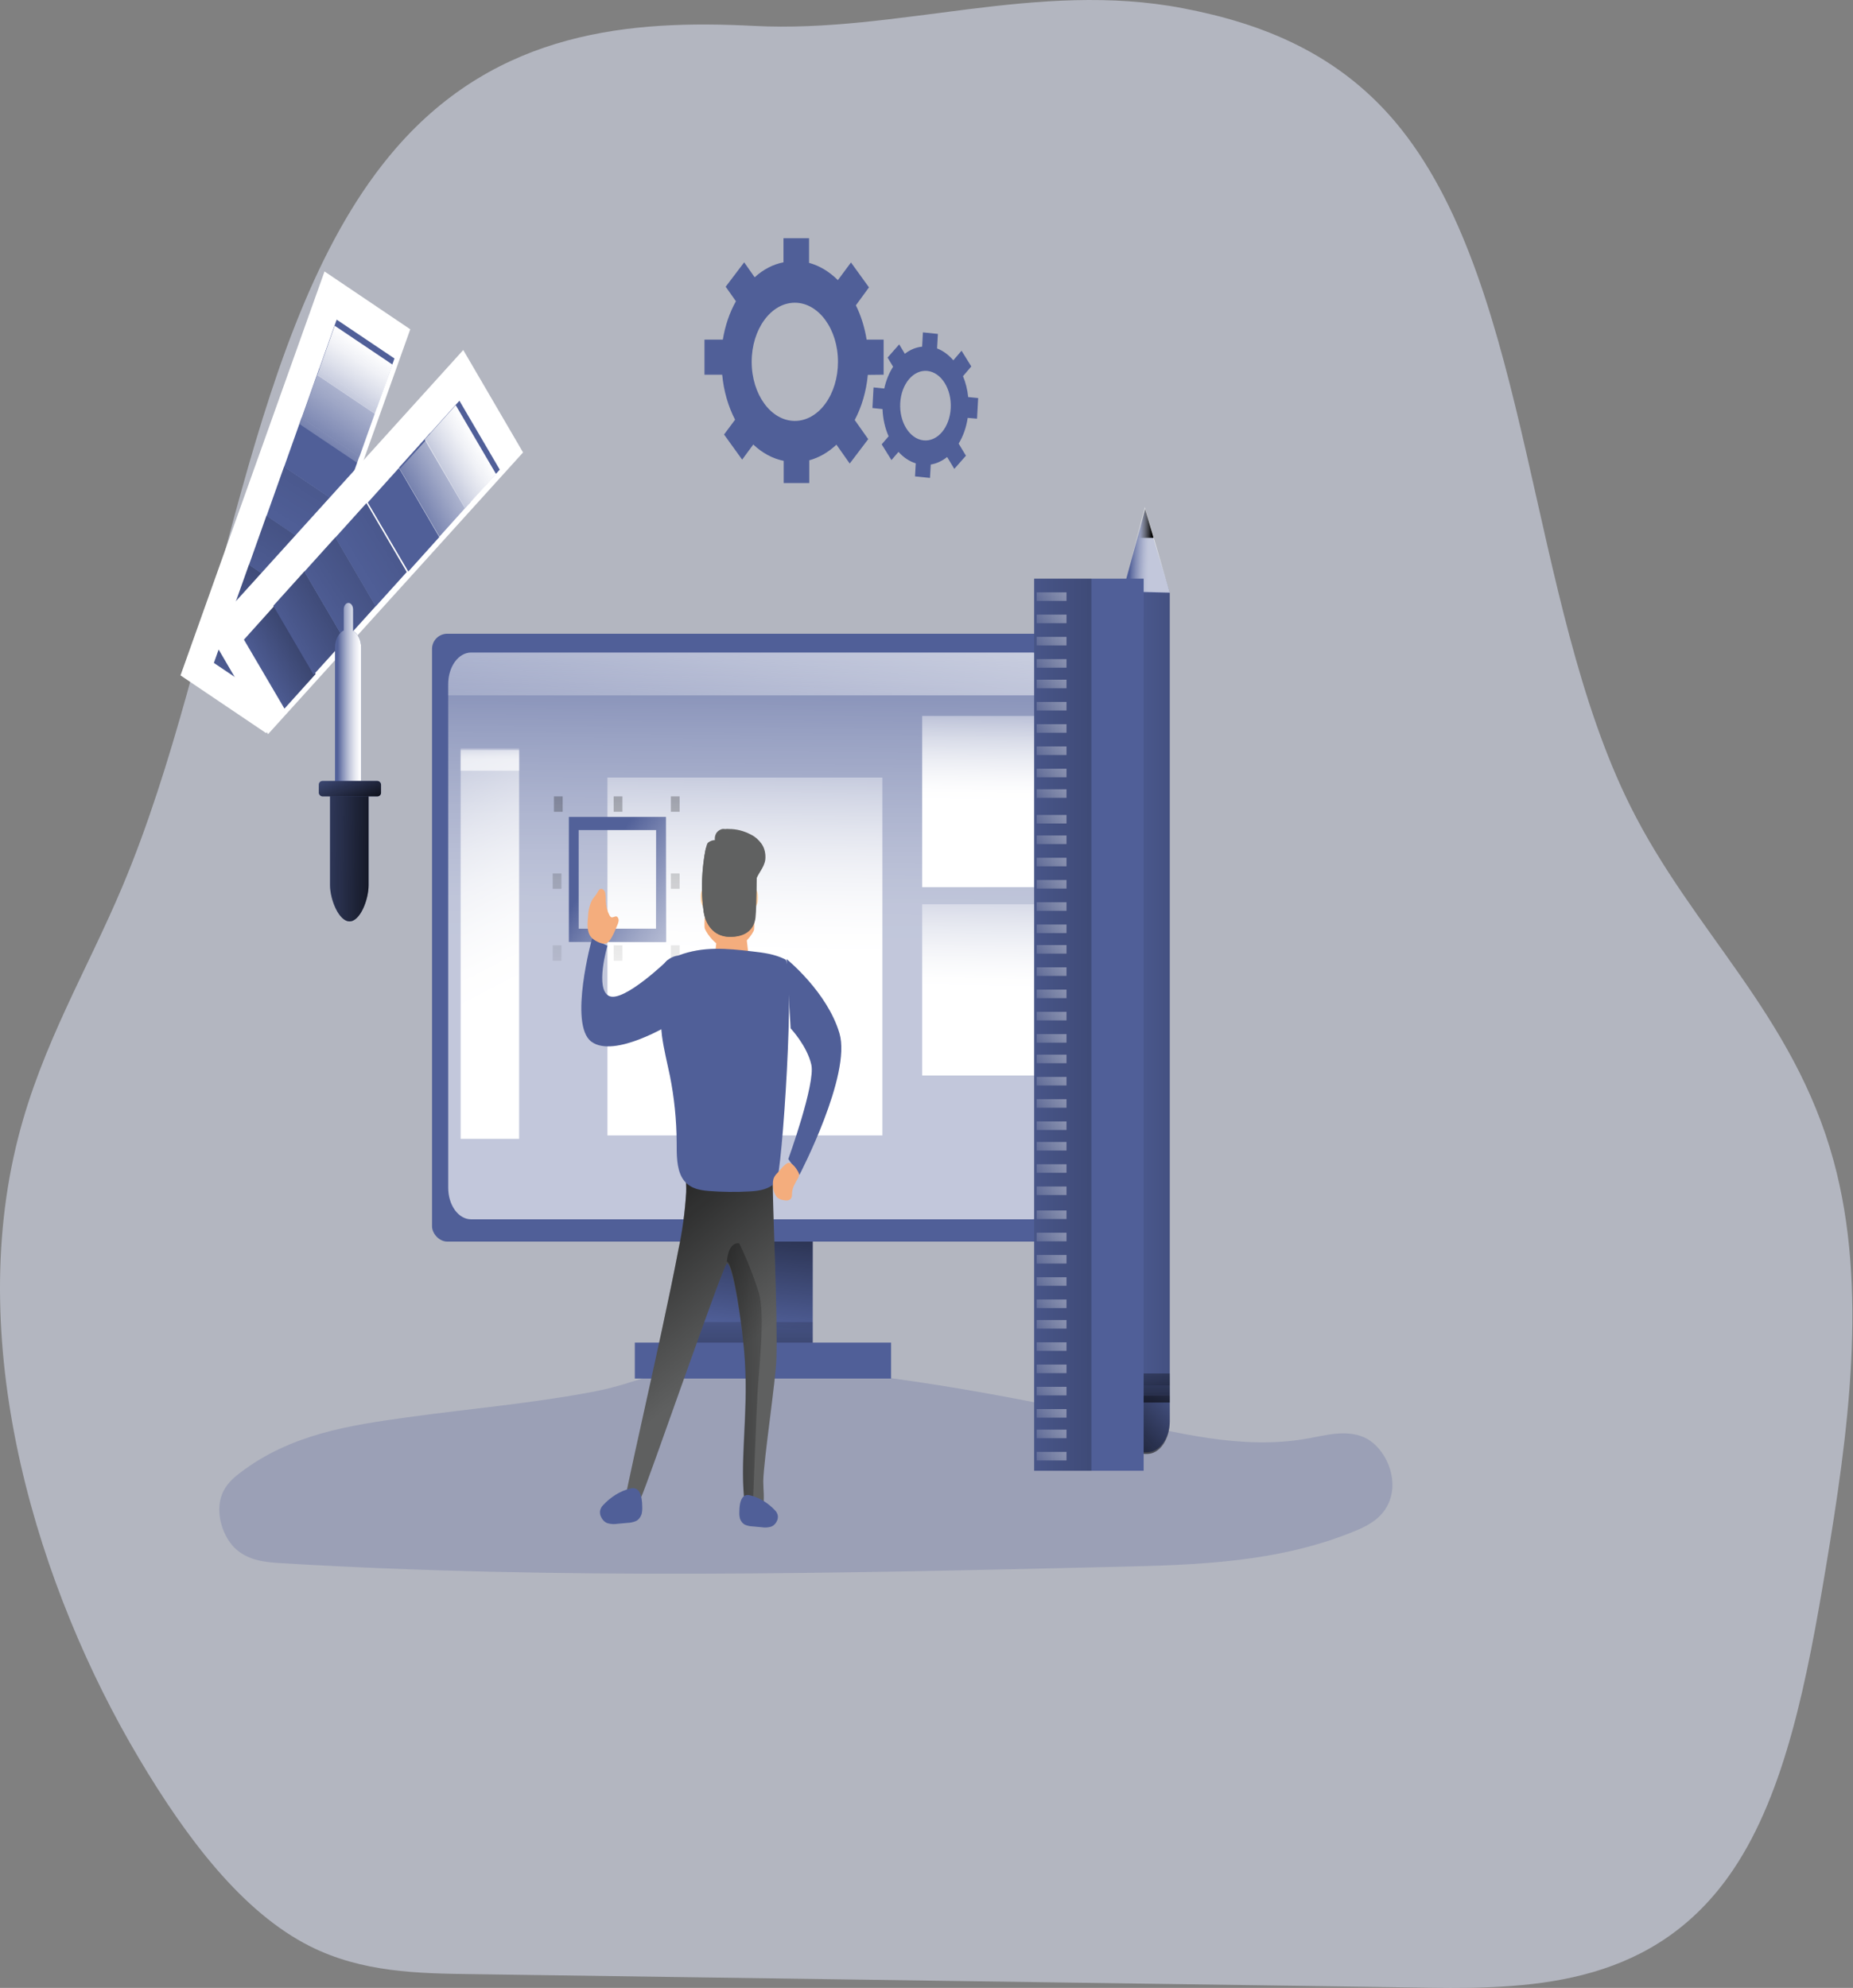 <svg width="1141" height="1224" viewBox="0 0 1141 1224" fill="none" xmlns="http://www.w3.org/2000/svg">
<rect x="0" y="0" width="1141" height="1224" fill="#808080" stroke="none"/>
<path opacity="0.5" d="M243.692 91.399C151.879 197.376 137.651 397.771 75.47 545.61C53.824 597.053 25.855 643.092 11.262 700.161C-22.241 830.787 23.869 978.96 85.584 1082.71C115.012 1132.2 149.386 1177.54 190.976 1198.41C222.958 1214.45 257.251 1215.12 290.916 1215.54L880.706 1223.89C946.555 1224.81 1019.72 1221.5 1067.07 1151.48C1099.7 1103.26 1112.95 1032.85 1124.2 965.646C1138.02 883.065 1150.55 793.382 1129.05 714.727C1104.48 624.737 1042.36 573.74 1003.77 496.089C941.144 370.281 942.583 179.996 862.83 79.561C825.598 32.687 776.469 14.304 728.597 5.113C638.344 -12.239 552.855 20.515 464.225 15.947C388.464 12.048 306.542 18.844 243.692 91.399Z" fill="#E7ECFF"/>
<path opacity="0.24" d="M251.015 872.653C215.458 877.577 178.81 882.991 147.522 907.076C143.334 910.307 139.082 914.116 136.771 919.932C132.134 931.629 137.397 947.046 145.564 954.087C153.731 961.128 163.808 961.93 173.419 962.509C344.56 972.78 515.957 968.747 687.242 964.737C736.983 963.578 787.51 962.242 835.181 942.345C843.749 938.781 853.168 933.433 856.393 921.781C860.613 906.541 850.986 889.653 839.754 884.907C828.522 880.162 816.536 883.704 804.919 885.776C764.581 892.973 723.89 881.966 683.728 873.166C605.105 855.965 523.531 841.973 443.897 839.367C416.748 838.498 393.562 851.465 366.991 856.589C328.627 864.031 289.588 867.306 251.015 872.653Z" fill="#505F98"/>
<path d="M111.151 415.855L199.819 167.135L252.628 202.75L163.96 451.469L111.151 415.855Z" fill="white"/>
<path d="M131.701 408.189L142.505 377.79L178.073 401.703L167.269 432.103L131.701 408.189Z" fill="#505F98"/>
<path d="M131.701 408.189L142.505 377.79L178.073 401.703L167.269 432.103L131.701 408.189Z" fill="url(#paint0_linear_108_1327)"/>
<path d="M142.506 378.027L153.31 347.627L188.879 371.541L178.075 401.94L142.506 378.027Z" fill="#505F98"/>
<path d="M142.506 378.027L153.31 347.627L188.879 371.541L178.075 401.94L142.506 378.027Z" fill="url(#paint1_linear_108_1327)"/>
<path d="M153.298 347.855L164.101 317.455L199.67 341.369L188.866 371.768L153.298 347.855Z" fill="#505F98"/>
<path d="M153.298 347.855L164.101 317.455L199.67 341.369L188.866 371.768L153.298 347.855Z" fill="url(#paint2_linear_108_1327)"/>
<path d="M164.119 317.715L174.923 287.315L210.491 311.228L199.687 341.628L164.119 317.715Z" fill="#505F98"/>
<path d="M164.119 317.715L174.923 287.315L210.491 311.228L199.687 341.628L164.119 317.715Z" fill="url(#paint3_linear_108_1327)"/>
<path d="M174.917 287.523L185.721 257.123L221.289 281.036L210.485 311.436L174.917 287.523Z" fill="#505F98"/>
<path d="M185.722 257.382L196.526 226.983L232.095 250.896L221.291 281.296L185.722 257.382Z" fill="#505F98"/>
<path d="M196.513 227.21L207.317 196.811L242.886 220.724L232.082 251.124L196.513 227.21Z" fill="#505F98"/>
<path d="M184.507 261.165L195.311 230.765L230.879 254.679L220.075 285.078L184.507 261.165Z" fill="url(#paint4_linear_108_1327)"/>
<path d="M195.319 230.983L206.123 200.583L241.692 224.496L230.888 254.896L195.319 230.983Z" fill="url(#paint5_linear_108_1327)"/>
<rect x="425.365" y="750.767" width="75.071" height="86.45" fill="#505F98"/>
<rect x="425.365" y="750.767" width="75.071" height="86.45" fill="url(#paint6_linear_108_1327)"/>
<rect x="266.03" y="390.209" width="396.804" height="374.264" rx="9.37" fill="#505F98"/>
<path opacity="0.65" d="M649.812 421.244V731.329C649.825 736.474 648.352 741.415 645.718 745.062C643.085 748.708 639.507 750.761 635.775 750.767H290.026C286.295 750.755 282.72 748.701 280.087 745.055C277.455 741.41 275.98 736.472 275.989 731.329V421.244C275.98 416.1 277.455 411.163 280.087 407.517C282.72 403.872 286.295 401.817 290.026 401.806H635.775C639.507 401.811 643.085 403.864 645.718 407.511C648.352 411.157 649.825 416.099 649.812 421.244Z" fill="url(#paint7_linear_108_1327)"/>
<rect x="390.893" y="826.674" width="157.802" height="22.14" fill="#505F98"/>
<rect x="425.365" y="814.023" width="75.071" height="12.651" fill="url(#paint8_linear_108_1327)"/>
<path fill-rule="evenodd" clip-rule="evenodd" d="M544.1 209.13V230.714L534.371 230.824C533.424 240.868 530.651 250.424 526.304 258.617L534.613 270.392L523.222 285.415L515.042 273.794C509.999 278.522 504.307 281.799 498.311 283.427V297.434H482.564V283.758C475.84 282.42 469.431 278.981 463.833 273.706L456.992 283.007L445.843 267.542L452.636 258.418C448.359 250.223 445.632 240.705 444.698 230.714H433.791V209.13H445.085C446.485 200.54 449.238 192.472 453.152 185.49L446.844 176.543L458.234 161.52L464.688 170.733C470.024 165.876 476.09 162.728 482.435 161.52V146.674H498.182V161.851C504.588 163.6 510.643 167.225 515.93 172.478L523.997 161.608L535.081 176.941L527.014 187.987C530.177 194.397 532.421 201.572 533.629 209.13H544.1ZM462.849 222.739C462.831 242.834 474.713 259.145 489.389 259.169C496.44 259.199 503.21 255.382 508.202 248.563C513.195 241.743 515.998 232.483 515.994 222.827C516.012 202.731 504.129 186.421 489.454 186.396C474.778 186.372 462.866 202.643 462.849 222.739Z" fill="#505F98"/>
<path fill-rule="evenodd" clip-rule="evenodd" d="M602.318 245.094L601.615 257.789L595.864 257.306C595.002 263.144 593.084 268.59 590.289 273.142L594.778 280.587L587.621 288.714L583.212 281.4C580.108 283.865 576.674 285.441 573.116 286.034L572.653 294.271L563.435 293.326L563.883 285.288C559.99 284.091 556.349 281.679 553.244 278.237L548.93 283.289L542.908 273.603L547.173 268.639C544.931 263.567 543.641 257.808 543.419 251.881L537.205 251.222L537.892 238.549L544.49 239.229C545.579 234.268 547.438 229.69 549.937 225.81L546.534 220.165L553.691 212.038L557.157 217.837C560.427 215.301 564.067 213.8 567.812 213.444L568.292 204.658L577.509 205.603L577.014 214.542C580.694 215.954 584.106 218.449 587.014 221.856L592.078 215.948L598.084 225.634L592.973 231.63C594.631 235.589 595.716 239.952 596.167 244.479L602.318 245.094ZM554.323 248.139C553.669 259.94 560.093 270.237 568.675 271.143C572.805 271.591 576.894 269.756 580.036 266.046C583.178 262.335 585.115 257.055 585.417 251.375C586.062 239.574 579.629 229.287 571.046 228.394C562.463 227.5 554.978 236.339 554.323 248.139Z" fill="#505F98"/>
<path d="M720.287 364.871V874.979C720.26 885.55 714.101 894.11 706.495 894.147H704.906C697.313 894.098 691.177 885.531 691.177 874.979V364.871L705.017 314.302L720.287 364.871Z" fill="#505F98"/>
<rect x="704.2" y="364.906" width="16.087" height="488.124" fill="url(#paint9_linear_108_1327)"/>
<path opacity="0.65" d="M720.287 364.906L691.177 364.136L700.147 330.331L704.957 312.193L710.241 330.331L720.287 364.906Z" fill="url(#paint10_linear_108_1327)"/>
<path d="M710.328 331.17H700.37L705.115 313.248L710.328 331.17Z" fill="url(#paint11_linear_108_1327)"/>
<rect x="689.645" y="845.651" width="30.641" height="17.922" fill="url(#paint12_linear_108_1327)"/>
<path d="M720.287 859.356V875.571C720.26 886.397 714.101 895.164 706.495 895.201H704.906C697.313 895.151 691.177 886.377 691.177 875.571V859.356H720.287Z" fill="url(#paint13_linear_108_1327)"/>
<path d="M649.812 421.323V428.162H275.989V421.323C275.98 416.159 277.455 411.201 280.087 407.541C282.72 403.88 286.296 401.817 290.027 401.806H635.773C639.506 401.811 643.084 403.873 645.718 407.534C648.352 411.196 649.825 416.157 649.812 421.323Z" fill="url(#paint14_linear_108_1327)"/>
<rect x="283.649" y="461.899" width="36.003" height="239.318" fill="url(#paint15_linear_108_1327)"/>
<rect x="374.041" y="478.767" width="169.293" height="220.341" fill="url(#paint16_linear_108_1327)"/>
<rect x="413.108" y="582.085" width="5.362" height="9.488" fill="url(#paint17_linear_108_1327)"/>
<rect x="413.108" y="537.806" width="5.362" height="9.488" fill="url(#paint18_linear_108_1327)"/>
<rect x="340.335" y="582.085" width="5.362" height="9.488" fill="url(#paint19_linear_108_1327)"/>
<rect x="340.335" y="537.806" width="5.362" height="9.488" fill="url(#paint20_linear_108_1327)"/>
<rect x="413.108" y="490.364" width="5.362" height="9.488" fill="url(#paint21_linear_108_1327)"/>
<rect x="341.101" y="490.364" width="5.362" height="9.488" fill="url(#paint22_linear_108_1327)"/>
<rect x="377.871" y="490.364" width="5.362" height="9.488" fill="url(#paint23_linear_108_1327)"/>
<rect x="377.871" y="582.085" width="5.362" height="9.488" fill="url(#paint24_linear_108_1327)"/>
<path fill-rule="evenodd" clip-rule="evenodd" d="M350.294 579.976H410.044V503.015H350.294V579.976ZM404.026 571.84H356.312V511.086H404.026V571.84Z" fill="#505F98"/>
<path fill-rule="evenodd" clip-rule="evenodd" d="M350.294 579.976H410.044V503.015H350.294V579.976ZM404.026 571.84H356.312V511.086H404.026V571.84Z" fill="url(#paint25_linear_108_1327)"/>
<rect x="567.846" y="440.813" width="76.603" height="105.426" fill="url(#paint26_linear_108_1327)"/>
<rect x="567.846" y="556.782" width="76.603" height="105.426" fill="url(#paint27_linear_108_1327)"/>
<rect opacity="0.65" x="283.649" y="460.844" width="36.003" height="13.705" fill="url(#paint28_linear_108_1327)"/>
<path d="M128.225 388.972L285.251 215.51L322.081 278.581L165.055 452.043L128.225 388.972Z" fill="white"/>
<path d="M150.213 393.851L169.402 372.534L194.344 415.007L175.155 436.324L150.213 393.851Z" fill="#505F98"/>
<path d="M150.213 393.851L169.402 372.534L194.344 415.007L175.155 436.324L150.213 393.851Z" fill="url(#paint29_linear_108_1327)"/>
<path d="M168.292 373.012L187.455 351.792L212.283 394.205L193.121 415.426L168.292 373.012Z" fill="#505F98"/>
<path d="M168.292 373.012L187.455 351.792L212.283 394.205L193.121 415.426L168.292 373.012Z" fill="url(#paint30_linear_108_1327)"/>
<path d="M187.387 352.003L206.549 330.783L231.378 373.196L212.216 394.417L187.387 352.003Z" fill="#505F98"/>
<path d="M187.387 352.003L206.549 330.783L231.378 373.196L212.216 394.417L187.387 352.003Z" fill="url(#paint31_linear_108_1327)"/>
<path d="M206.469 331.008L225.631 309.787L250.46 352.201L231.298 373.422L206.469 331.008Z" fill="#505F98"/>
<path d="M206.469 331.008L225.631 309.787L250.46 352.201L231.298 373.422L206.469 331.008Z" fill="url(#paint32_linear_108_1327)"/>
<path d="M226.464 309.441L245.653 288.124L270.595 330.597L251.406 351.914L226.464 309.441Z" fill="#505F98"/>
<path d="M245.663 287.935L264.852 266.618L289.794 309.091L270.605 330.408L245.663 287.935Z" fill="#505F98"/>
<path d="M263.734 267.968L282.896 246.747L307.725 289.161L288.563 310.381L263.734 267.968Z" fill="#505F98"/>
<path d="M286.713 313.477L270.562 331.17L246.114 288.769L262.265 271.077L286.713 313.477Z" fill="url(#paint33_linear_108_1327)"/>
<path d="M261.471 270.705L280.633 249.485L305.462 291.898L286.3 313.119L261.471 270.705Z" fill="url(#paint34_linear_108_1327)"/>
<path d="M222.367 398.801V528.317H206.28V398.801C206.28 394.015 208.437 389.755 211.653 388.194V375.264C211.653 373.037 212.935 371.232 214.518 371.232C216.1 371.232 217.383 373.037 217.383 375.264V388.413C220.384 390.14 222.35 394.239 222.367 398.801Z" fill="#505F98"/>
<path d="M222.367 398.801V528.317H206.28V398.801C206.28 394.015 208.437 389.755 211.653 388.194V375.264C211.653 373.037 212.935 371.232 214.518 371.232C216.1 371.232 217.383 373.037 217.383 375.264V388.413C220.384 390.14 222.35 394.239 222.367 398.801Z" fill="url(#paint35_linear_108_1327)"/>
<rect x="196.322" y="480.875" width="38.301" height="9.488" rx="2.245" fill="#505F98"/>
<path d="M215.234 567.325C208.671 567.325 203.216 553.814 203.216 544.8V485.092H226.963V544.8C226.963 553.814 221.78 567.325 215.234 567.325Z" fill="#505F98"/>
<rect x="196.322" y="480.875" width="38.301" height="9.488" rx="2.245" fill="url(#paint36_linear_108_1327)"/>
<path d="M215.234 567.325C208.671 567.325 203.216 554.006 203.216 545.119V490.364H226.963V545.119C226.963 554.006 221.78 567.325 215.234 567.325Z" fill="url(#paint37_linear_108_1327)"/>
<path d="M368.404 630.581C367.889 626.823 367.563 621.504 368.553 621.138C370.642 620.329 368.404 630.581 368.404 630.581Z" fill="#28353D"/>
<path d="M478.069 836.696C477.697 849.975 470.224 898.773 469.981 912.074C469.981 916.5 470.839 923.294 469.804 927.565C467.668 936.616 460.098 935.377 459.112 930.044L458.74 927.388C455.229 901.539 460.875 872.216 458.74 838.467C457.462 817.863 451.509 778.139 447.611 777.873C445.556 777.873 398.664 914.021 394.587 922.409C392.582 926.635 386.936 925.972 384.203 929.38C381.469 932.788 406.978 826.162 417.67 769.817C420.164 758.188 421.789 746.243 422.523 734.165C422.814 727.194 421.18 724.848 425.855 722.79C429.09 721.373 433.57 721.772 437.032 721.44C440.801 721.041 475.853 720.953 475.853 724.361C475.514 742.862 478.975 806.023 478.069 836.696Z" fill="#606161"/>
<path d="M478.069 836.696C477.697 849.975 470.224 898.773 469.981 912.074C469.981 916.5 470.839 923.294 469.804 927.565C467.668 936.616 460.098 935.377 459.112 930.044L458.74 927.388C455.229 901.539 460.875 872.216 458.74 838.467C457.462 817.863 451.509 778.139 447.611 777.873C445.556 777.873 398.664 914.021 394.587 922.409C392.582 926.635 386.936 925.972 384.203 929.38C381.469 932.788 406.978 826.162 417.67 769.817C420.164 758.188 421.789 746.243 422.523 734.165C422.814 727.194 421.18 724.848 425.855 722.79C429.09 721.373 433.57 721.772 437.032 721.44C440.801 721.041 475.853 720.953 475.853 724.361C475.514 742.862 478.975 806.023 478.069 836.696Z" fill="url(#paint38_linear_108_1327)"/>
<path d="M436.676 553.776C436.382 549.574 434.94 547.294 433.532 547.294C432.124 547.294 431.256 549.529 431.55 553.776C431.617 556.911 433.335 559.52 435.612 559.945C437.037 559.945 436.987 557.978 436.676 553.776Z" fill="#FFCD9C"/>
<path d="M461.474 553.787C461.666 549.578 463.071 547.294 464.525 547.294C465.979 547.294 466.922 549.533 466.698 553.787C466.678 556.965 464.959 559.615 462.704 559.945C461.266 559.945 461.25 557.997 461.474 553.787Z" fill="#FFCD9C"/>
<path d="M464.325 572.25C464.127 574.47 457.302 584.193 449.536 584.193C441.77 584.193 435.358 575.314 434.004 571.762C432.649 568.21 438.101 522.525 441.258 518.706C444.414 514.888 457.203 517.397 458.277 519.417C460.855 524.189 465.168 563.393 464.325 572.25Z" fill="#F4AD7D"/>
<path d="M461.114 537.781C460.059 538.479 455.913 523.933 455.044 521.491C454.174 519.048 454.314 516.54 455.37 515.842C456.425 515.145 457.978 516.584 458.848 519.005C459.717 521.425 462.155 537.105 461.114 537.781Z" fill="#FFCD9C"/>
<path d="M437.866 536.738C436.771 536.225 439.67 521.126 440.303 518.516C440.935 515.907 442.354 514.189 443.387 514.702C444.421 515.215 444.853 517.758 444.22 520.39C443.588 523.021 438.899 537.251 437.866 536.738Z" fill="#FFCD9C"/>
<path d="M442.212 570.488H458.872L461.369 592.229C452.293 598.958 447.001 598.215 439.92 590.744L442.212 570.488Z" fill="#F4AD7D"/>
<path d="M449.112 574.842C449.112 574.441 449.805 574.104 450.644 574.104C451.483 574.104 452.176 574.441 452.176 574.842C452.176 575.243 451.501 575.306 450.644 575.306C449.787 575.306 449.112 575.264 449.112 574.842Z" fill="#F4AD7D"/>
<path d="M465.213 565.014C465.843 559.833 466.872 522.738 464.35 517.828C461.827 512.918 446.725 509.743 444.435 510.508C439.307 512.22 440.203 517.265 440.203 517.265C438.679 517.297 437.187 517.863 435.872 518.909C434.112 520.531 430.412 543.91 433.366 561.59C434.693 569.541 439.921 576.455 448.949 576.793C460.068 577.199 464.449 571.433 465.213 565.014Z" fill="#606161"/>
<path d="M444.497 512.252C445.691 510.867 447.237 510.213 448.784 510.438C453.478 510.404 458.135 511.596 462.513 513.954C464.94 515.126 467.144 517.048 468.958 519.576C470.785 522.174 471.627 525.816 471.23 529.407C470.424 534.692 466.396 537.962 465.075 543.046C464.011 547.122 464.769 551.063 464.801 555.162C464.822 558.475 464.65 561.786 464.285 565.06C463.544 571.443 459.306 577.176 448.429 576.795C439.663 576.459 434.587 569.584 433.298 561.679C431.553 548.557 432.011 535.053 434.636 522.218C439.36 523.73 444.194 524.481 449.041 524.458C454.182 524.517 459.308 523.69 464.301 521.994C465.155 528.847 465.139 542.576 464.865 552.833" fill="#606161"/>
<path d="M417.606 588.362C414.978 588.664 412.445 589.87 410.238 591.868C406.459 595.97 406.172 603.623 406.235 610.284C406.106 619.512 406.57 628.738 407.623 637.852C408.755 646.211 410.812 654.239 412.503 662.422C415.168 675.736 416.567 689.474 416.666 703.289C416.666 710.876 416.57 719.213 419.999 725.145C423.747 731.585 430.381 732.842 436.346 733.306C444.814 733.989 453.315 734.078 461.783 733.592C467.461 733.239 473.505 732.468 478.003 727.66C481.591 723.822 489.996 593.986 483.473 590.699C476.95 587.413 469.933 586.575 463.011 585.781C447.494 583.973 432.885 582.539 417.606 588.362Z" fill="#505F98"/>
<path d="M466.46 857.554C465.628 872.276 463.644 925.775 463.644 925.775L458.588 925.533C455.116 899.829 460.7 870.67 458.588 837.11C457.324 816.622 451.436 777.12 447.58 776.855C448.732 763.651 455.212 765.632 455.212 765.632C459.925 775.325 463.989 785.585 467.356 796.287C471.212 810.196 467.308 842.765 466.46 857.554Z" fill="url(#paint39_linear_108_1327)"/>
<path d="M371.265 926.854C370.475 927.658 369.876 928.758 369.541 930.019C369.361 931.055 369.434 932.143 369.748 933.118C370.641 935.606 372.333 937.392 374.329 937.952C376.302 938.468 378.321 938.564 380.315 938.233L386.7 937.648C388.324 937.595 389.936 937.238 391.488 936.586C393.043 935.924 394.325 934.417 395.032 932.425C395.408 930.957 395.555 929.4 395.463 927.851C395.463 920.676 393.611 914.846 387.833 916.601C381.781 918.147 376.095 921.665 371.265 926.854Z" fill="#505F98"/>
<path d="M477.316 930.058C478.041 930.792 478.591 931.793 478.898 932.94C479.062 933.874 478.998 934.853 478.715 935.734C477.901 937.987 476.348 939.6 474.517 940.091C472.713 940.572 470.863 940.662 469.037 940.359L463.241 939.823C461.766 939.78 460.303 939.464 458.893 938.884C457.472 938.283 456.301 936.914 455.662 935.108C455.319 933.781 455.183 932.374 455.262 930.974C455.262 924.494 456.928 919.153 462.241 920.807C467.75 922.21 472.923 925.384 477.316 930.058Z" fill="#505F98"/>
<path d="M484.349 590.519C484.349 590.519 509.393 610.722 516.914 636.262C524.436 661.802 492.281 723.356 492.281 723.356L485.4 713.672C485.4 713.672 502.184 667.226 499.589 655.609C496.994 643.992 486.829 633.165 486.829 633.165L484.349 590.519Z" fill="#505F98"/>
<path d="M413.108 630.432C413.108 630.432 378.287 651.919 364.137 641.375C349.987 630.831 364.554 577.868 364.554 577.868L374.031 582.298C374.031 582.298 366.112 609.3 375.171 613.309C384.23 617.319 411.374 590.981 411.374 590.981L413.108 630.432Z" fill="#505F98"/>
<path d="M478.666 722.277C477.664 723.173 476.853 724.376 476.304 725.778C475.975 726.967 475.857 728.236 475.958 729.491C475.897 732.538 476.903 735.458 478.699 737.449C479.961 738.379 481.375 738.917 482.828 739.019C483.718 739.22 484.629 739.22 485.519 739.019C486.428 738.797 487.186 737.998 487.534 736.897C487.653 736.2 487.703 735.487 487.683 734.775C487.798 731.274 489.714 728.409 491.299 725.544C491.682 724.991 491.929 724.304 492.009 723.571C492 722.759 491.779 721.974 491.382 721.343C490.309 719.348 487.65 715.677 485.519 715.996C483.389 716.314 480.317 720.537 478.666 722.277Z" fill="#F4AD7D"/>
<path d="M380.008 569.892C380.461 569.024 380.771 568.041 380.916 567.006C381.032 565.936 380.621 564.886 379.89 564.385C378.729 563.79 377.35 565.354 376.206 564.693C375.82 564.41 375.495 564 375.265 563.504C373.914 560.941 373.139 557.935 373.028 554.825C373.093 553.167 372.98 551.506 372.691 549.89C372.351 548.228 371.139 547.135 369.832 547.313C368.756 547.643 368.15 549.075 367.477 550.221C366.805 551.366 365.459 552.732 364.584 554.164C363.091 557.106 362.237 560.525 362.112 564.054C361.641 568.46 361.338 573.504 363.693 576.677C365.509 579.122 371.043 582.007 373.583 580.708C376.391 579.254 378.595 573.064 380.008 569.892Z" fill="#F4AD7D"/>
<rect x="636.79" y="356.3" width="67.411" height="549.271" fill="#505F98"/>
<rect x="636.79" y="356.3" width="35.237" height="549.271" fill="url(#paint40_linear_108_1327)"/>
<rect opacity="0.65" x="638.322" y="364.734" width="18.385" height="5.271" fill="url(#paint41_linear_108_1327)"/>
<rect opacity="0.65" x="638.322" y="378.439" width="18.385" height="5.271" fill="url(#paint42_linear_108_1327)"/>
<rect opacity="0.65" x="638.322" y="392.145" width="18.385" height="5.271" fill="url(#paint43_linear_108_1327)"/>
<rect opacity="0.65" x="638.322" y="405.85" width="18.385" height="5.271" fill="url(#paint44_linear_108_1327)"/>
<rect opacity="0.65" x="638.322" y="418.501" width="18.385" height="5.271" fill="url(#paint45_linear_108_1327)"/>
<rect opacity="0.65" x="638.322" y="432.207" width="18.385" height="5.271" fill="url(#paint46_linear_108_1327)"/>
<rect opacity="0.65" x="638.322" y="445.912" width="18.385" height="5.271" fill="url(#paint47_linear_108_1327)"/>
<rect opacity="0.65" x="638.322" y="459.618" width="18.385" height="5.271" fill="url(#paint48_linear_108_1327)"/>
<rect opacity="0.65" x="638.322" y="473.323" width="18.385" height="5.271" fill="url(#paint49_linear_108_1327)"/>
<rect opacity="0.65" x="638.322" y="485.974" width="18.385" height="5.271" fill="url(#paint50_linear_108_1327)"/>
<rect opacity="0.65" x="638.322" y="501.788" width="18.385" height="5.271" fill="url(#paint51_linear_108_1327)"/>
<rect opacity="0.65" x="638.322" y="514.439" width="18.385" height="5.271" fill="url(#paint52_linear_108_1327)"/>
<rect opacity="0.65" x="638.322" y="528.145" width="18.385" height="5.271" fill="url(#paint53_linear_108_1327)"/>
<rect opacity="0.65" x="638.322" y="541.85" width="18.385" height="5.271" fill="url(#paint54_linear_108_1327)"/>
<rect opacity="0.65" x="638.322" y="555.556" width="18.385" height="5.271" fill="url(#paint55_linear_108_1327)"/>
<rect opacity="0.65" x="638.322" y="569.261" width="18.385" height="5.271" fill="url(#paint56_linear_108_1327)"/>
<rect opacity="0.65" x="638.322" y="581.912" width="18.385" height="5.271" fill="url(#paint57_linear_108_1327)"/>
<rect opacity="0.65" x="638.322" y="595.618" width="18.385" height="5.271" fill="url(#paint58_linear_108_1327)"/>
<rect opacity="0.65" x="638.322" y="609.323" width="18.385" height="5.271" fill="url(#paint59_linear_108_1327)"/>
<rect opacity="0.65" x="638.322" y="623.029" width="18.385" height="5.271" fill="url(#paint60_linear_108_1327)"/>
<rect opacity="0.65" x="638.322" y="636.734" width="18.385" height="5.271" fill="url(#paint61_linear_108_1327)"/>
<rect opacity="0.65" x="638.322" y="649.385" width="18.385" height="5.271" fill="url(#paint62_linear_108_1327)"/>
<rect opacity="0.65" x="638.322" y="663.09" width="18.385" height="5.271" fill="url(#paint63_linear_108_1327)"/>
<rect opacity="0.65" x="638.322" y="676.796" width="18.385" height="5.271" fill="url(#paint64_linear_108_1327)"/>
<rect opacity="0.65" x="638.322" y="690.501" width="18.385" height="5.271" fill="url(#paint65_linear_108_1327)"/>
<rect opacity="0.65" x="638.322" y="703.152" width="18.385" height="5.271" fill="url(#paint66_linear_108_1327)"/>
<rect opacity="0.65" x="638.322" y="716.858" width="18.385" height="5.271" fill="url(#paint67_linear_108_1327)"/>
<rect opacity="0.65" x="638.322" y="730.563" width="18.385" height="5.271" fill="url(#paint68_linear_108_1327)"/>
<rect opacity="0.65" x="638.322" y="745.323" width="18.385" height="5.271" fill="url(#paint69_linear_108_1327)"/>
<rect opacity="0.65" x="638.322" y="759.028" width="18.385" height="5.271" fill="url(#paint70_linear_108_1327)"/>
<rect opacity="0.65" x="638.322" y="772.734" width="18.385" height="5.271" fill="url(#paint71_linear_108_1327)"/>
<rect opacity="0.65" x="638.322" y="786.439" width="18.385" height="5.271" fill="url(#paint72_linear_108_1327)"/>
<rect opacity="0.65" x="638.322" y="800.145" width="18.385" height="5.271" fill="url(#paint73_linear_108_1327)"/>
<rect opacity="0.65" x="638.322" y="812.796" width="18.385" height="5.271" fill="url(#paint74_linear_108_1327)"/>
<rect opacity="0.65" x="638.322" y="826.501" width="18.385" height="5.271" fill="url(#paint75_linear_108_1327)"/>
<rect opacity="0.65" x="638.322" y="840.207" width="18.385" height="5.271" fill="url(#paint76_linear_108_1327)"/>
<rect opacity="0.65" x="638.322" y="853.912" width="18.385" height="5.271" fill="url(#paint77_linear_108_1327)"/>
<rect opacity="0.65" x="638.322" y="867.617" width="18.385" height="5.271" fill="url(#paint78_linear_108_1327)"/>
<rect opacity="0.65" x="638.322" y="880.269" width="18.385" height="5.271" fill="url(#paint79_linear_108_1327)"/>
<rect opacity="0.65" x="638.322" y="893.974" width="18.385" height="5.271" fill="url(#paint80_linear_108_1327)"/>
<defs>
<linearGradient id="paint0_linear_108_1327" x1="226.767" y1="478.941" x2="306.347" y2="364.216" gradientUnits="userSpaceOnUse">
<stop stop-color="#010101" stop-opacity="0.01"/>
<stop offset="0.95" stop-color="#010101"/>
</linearGradient>
<linearGradient id="paint1_linear_108_1327" x1="268.993" y1="474.934" x2="382.682" y2="313.497" gradientUnits="userSpaceOnUse">
<stop stop-color="#010101" stop-opacity="0.01"/>
<stop offset="0.95" stop-color="#010101"/>
</linearGradient>
<linearGradient id="paint2_linear_108_1327" x1="360.839" y1="484.135" x2="534.705" y2="199.077" gradientUnits="userSpaceOnUse">
<stop stop-color="#010101" stop-opacity="0.01"/>
<stop offset="0.95" stop-color="#010101"/>
</linearGradient>
<linearGradient id="paint3_linear_108_1327" x1="458.696" y1="501.521" x2="716.2" y2="93.319" gradientUnits="userSpaceOnUse">
<stop stop-color="#010101" stop-opacity="0.01"/>
<stop offset="0.36" stop-color="#010101" stop-opacity="0.36"/>
<stop offset="0.95" stop-color="#010101"/>
</linearGradient>
<linearGradient id="paint4_linear_108_1327" x1="344.902" y1="390.804" x2="490.205" y2="173.243" gradientUnits="userSpaceOnUse">
<stop stop-color="white" stop-opacity="0.01"/>
<stop offset="0.07" stop-color="white" stop-opacity="0.22"/>
<stop offset="0.16" stop-color="white" stop-opacity="0.45"/>
<stop offset="0.25" stop-color="white" stop-opacity="0.65"/>
<stop offset="0.33" stop-color="white" stop-opacity="0.8"/>
<stop offset="0.4" stop-color="white" stop-opacity="0.91"/>
<stop offset="0.46" stop-color="white" stop-opacity="0.98"/>
<stop offset="0.51" stop-color="white"/>
</linearGradient>
<linearGradient id="paint5_linear_108_1327" x1="285.135" y1="334.801" x2="365.239" y2="211.682" gradientUnits="userSpaceOnUse">
<stop stop-color="white" stop-opacity="0.01"/>
<stop offset="0.07" stop-color="white" stop-opacity="0.22"/>
<stop offset="0.16" stop-color="white" stop-opacity="0.45"/>
<stop offset="0.25" stop-color="white" stop-opacity="0.65"/>
<stop offset="0.33" stop-color="white" stop-opacity="0.8"/>
<stop offset="0.4" stop-color="white" stop-opacity="0.91"/>
<stop offset="0.46" stop-color="white" stop-opacity="0.98"/>
<stop offset="0.51" stop-color="white"/>
</linearGradient>
<linearGradient id="paint6_linear_108_1327" x1="518.859" y1="822.796" x2="533.899" y2="689.981" gradientUnits="userSpaceOnUse">
<stop stop-color="#010101" stop-opacity="0.01"/>
<stop offset="0.95" stop-color="#010101"/>
</linearGradient>
<linearGradient id="paint7_linear_108_1327" x1="211.348" y1="334.877" x2="207.405" y2="808.811" gradientUnits="userSpaceOnUse">
<stop stop-color="white" stop-opacity="0.01"/>
<stop offset="0.07" stop-color="white" stop-opacity="0.22"/>
<stop offset="0.16" stop-color="white" stop-opacity="0.45"/>
<stop offset="0.25" stop-color="white" stop-opacity="0.65"/>
<stop offset="0.33" stop-color="white" stop-opacity="0.8"/>
<stop offset="0.4" stop-color="white" stop-opacity="0.91"/>
<stop offset="0.46" stop-color="white" stop-opacity="0.98"/>
<stop offset="0.51" stop-color="white"/>
</linearGradient>
<linearGradient id="paint8_linear_108_1327" x1="17.175" y1="796.177" x2="17.321" y2="946.129" gradientUnits="userSpaceOnUse">
<stop stop-color="#010101" stop-opacity="0.01"/>
<stop offset="0.95" stop-color="#010101"/>
</linearGradient>
<linearGradient id="paint9_linear_108_1327" x1="688.13" y1="4162.46" x2="922.523" y2="4162.49" gradientUnits="userSpaceOnUse">
<stop stop-color="#010101" stop-opacity="0.01"/>
<stop offset="0.95" stop-color="#010101"/>
</linearGradient>
<linearGradient id="paint10_linear_108_1327" x1="695.323" y1="358.948" x2="718.568" y2="359.683" gradientUnits="userSpaceOnUse">
<stop stop-color="white" stop-opacity="0.01"/>
<stop offset="0.07" stop-color="white" stop-opacity="0.22"/>
<stop offset="0.16" stop-color="white" stop-opacity="0.45"/>
<stop offset="0.25" stop-color="white" stop-opacity="0.65"/>
<stop offset="0.33" stop-color="white" stop-opacity="0.8"/>
<stop offset="0.4" stop-color="white" stop-opacity="0.91"/>
<stop offset="0.46" stop-color="white" stop-opacity="0.98"/>
<stop offset="0.51" stop-color="white"/>
</linearGradient>
<linearGradient id="paint11_linear_108_1327" x1="701.8" y1="329.263" x2="709.732" y2="329.512" gradientUnits="userSpaceOnUse">
<stop stop-color="#010101" stop-opacity="0.01"/>
<stop offset="0.95" stop-color="#010101"/>
</linearGradient>
<linearGradient id="paint12_linear_108_1327" x1="643.137" y1="825.42" x2="643.584" y2="897.116" gradientUnits="userSpaceOnUse">
<stop stop-color="#010101" stop-opacity="0.01"/>
<stop offset="0.95" stop-color="#010101"/>
</linearGradient>
<linearGradient id="paint13_linear_108_1327" x1="695.803" y1="815.373" x2="633.233" y2="871.661" gradientUnits="userSpaceOnUse">
<stop stop-color="#010101" stop-opacity="0.01"/>
<stop offset="0.95" stop-color="#010101"/>
</linearGradient>
<linearGradient id="paint14_linear_108_1327" x1="899.348" y1="528.282" x2="948.672" y2="101.757" gradientUnits="userSpaceOnUse">
<stop stop-color="white" stop-opacity="0.01"/>
<stop offset="0.07" stop-color="white" stop-opacity="0.22"/>
<stop offset="0.16" stop-color="white" stop-opacity="0.45"/>
<stop offset="0.25" stop-color="white" stop-opacity="0.65"/>
<stop offset="0.33" stop-color="white" stop-opacity="0.8"/>
<stop offset="0.4" stop-color="white" stop-opacity="0.91"/>
<stop offset="0.46" stop-color="white" stop-opacity="0.98"/>
<stop offset="0.51" stop-color="white"/>
</linearGradient>
<linearGradient id="paint15_linear_108_1327" x1="266.371" y1="412.211" x2="446.824" y2="761.858" gradientUnits="userSpaceOnUse">
<stop stop-color="white" stop-opacity="0.01"/>
<stop offset="0.07" stop-color="white" stop-opacity="0.22"/>
<stop offset="0.16" stop-color="white" stop-opacity="0.45"/>
<stop offset="0.25" stop-color="white" stop-opacity="0.65"/>
<stop offset="0.33" stop-color="white" stop-opacity="0.8"/>
<stop offset="0.4" stop-color="white" stop-opacity="0.91"/>
<stop offset="0.46" stop-color="white" stop-opacity="0.98"/>
<stop offset="0.51" stop-color="white"/>
</linearGradient>
<linearGradient id="paint16_linear_108_1327" x1="345.623" y1="436.586" x2="340.796" y2="734.598" gradientUnits="userSpaceOnUse">
<stop stop-color="white" stop-opacity="0.01"/>
<stop offset="0.07" stop-color="white" stop-opacity="0.22"/>
<stop offset="0.16" stop-color="white" stop-opacity="0.45"/>
<stop offset="0.25" stop-color="white" stop-opacity="0.65"/>
<stop offset="0.33" stop-color="white" stop-opacity="0.8"/>
<stop offset="0.4" stop-color="white" stop-opacity="0.91"/>
<stop offset="0.46" stop-color="white" stop-opacity="0.98"/>
<stop offset="0.51" stop-color="white"/>
</linearGradient>
<linearGradient id="paint17_linear_108_1327" x1="587.395" y1="638.703" x2="615.227" y2="30.025" gradientUnits="userSpaceOnUse">
<stop stop-color="#010101" stop-opacity="0.01"/>
<stop offset="0.95" stop-color="#010101"/>
</linearGradient>
<linearGradient id="paint18_linear_108_1327" x1="586.743" y1="639.062" x2="614.575" y2="30.384" gradientUnits="userSpaceOnUse">
<stop stop-color="#010101" stop-opacity="0.01"/>
<stop offset="0.95" stop-color="#010101"/>
</linearGradient>
<linearGradient id="paint19_linear_108_1327" x1="514.649" y1="636.225" x2="542.522" y2="27.549" gradientUnits="userSpaceOnUse">
<stop stop-color="#010101" stop-opacity="0.01"/>
<stop offset="0.95" stop-color="#010101"/>
</linearGradient>
<linearGradient id="paint20_linear_108_1327" x1="513.997" y1="636.584" x2="541.87" y2="27.908" gradientUnits="userSpaceOnUse">
<stop stop-color="#010101" stop-opacity="0.01"/>
<stop offset="0.95" stop-color="#010101"/>
</linearGradient>
<linearGradient id="paint21_linear_108_1327" x1="586.024" y1="640.644" x2="613.898" y2="31.968" gradientUnits="userSpaceOnUse">
<stop stop-color="#010101" stop-opacity="0.01"/>
<stop offset="0.95" stop-color="#010101"/>
</linearGradient>
<linearGradient id="paint22_linear_108_1327" x1="514.044" y1="638.21" x2="541.876" y2="29.531" gradientUnits="userSpaceOnUse">
<stop stop-color="#010101" stop-opacity="0.01"/>
<stop offset="0.95" stop-color="#010101"/>
</linearGradient>
<linearGradient id="paint23_linear_108_1327" x1="550.78" y1="639.433" x2="578.654" y2="30.779" gradientUnits="userSpaceOnUse">
<stop stop-color="#010101" stop-opacity="0.01"/>
<stop offset="0.95" stop-color="#010101"/>
</linearGradient>
<linearGradient id="paint24_linear_108_1327" x1="552.171" y1="636.741" x2="580.044" y2="28.065" gradientUnits="userSpaceOnUse">
<stop stop-color="#010101" stop-opacity="0.01"/>
<stop offset="0.95" stop-color="#010101"/>
</linearGradient>
<linearGradient id="paint25_linear_108_1327" x1="288.013" y1="652.087" x2="515.942" y2="806.513" gradientUnits="userSpaceOnUse">
<stop stop-color="white" stop-opacity="0.01"/>
<stop offset="0.07" stop-color="white" stop-opacity="0.22"/>
<stop offset="0.16" stop-color="white" stop-opacity="0.45"/>
<stop offset="0.25" stop-color="white" stop-opacity="0.65"/>
<stop offset="0.33" stop-color="white" stop-opacity="0.8"/>
<stop offset="0.4" stop-color="white" stop-opacity="0.91"/>
<stop offset="0.46" stop-color="white" stop-opacity="0.98"/>
<stop offset="0.51" stop-color="white"/>
</linearGradient>
<linearGradient id="paint26_linear_108_1327" x1="555.071" y1="420.639" x2="552.48" y2="563.113" gradientUnits="userSpaceOnUse">
<stop stop-color="white" stop-opacity="0.01"/>
<stop offset="0.07" stop-color="white" stop-opacity="0.22"/>
<stop offset="0.16" stop-color="white" stop-opacity="0.45"/>
<stop offset="0.25" stop-color="white" stop-opacity="0.65"/>
<stop offset="0.33" stop-color="white" stop-opacity="0.8"/>
<stop offset="0.4" stop-color="white" stop-opacity="0.91"/>
<stop offset="0.46" stop-color="white" stop-opacity="0.98"/>
<stop offset="0.51" stop-color="white"/>
</linearGradient>
<linearGradient id="paint27_linear_108_1327" x1="555.071" y1="536.608" x2="552.48" y2="679.082" gradientUnits="userSpaceOnUse">
<stop stop-color="white" stop-opacity="0.01"/>
<stop offset="0.07" stop-color="white" stop-opacity="0.22"/>
<stop offset="0.16" stop-color="white" stop-opacity="0.45"/>
<stop offset="0.25" stop-color="white" stop-opacity="0.65"/>
<stop offset="0.33" stop-color="white" stop-opacity="0.8"/>
<stop offset="0.4" stop-color="white" stop-opacity="0.91"/>
<stop offset="0.46" stop-color="white" stop-opacity="0.98"/>
<stop offset="0.51" stop-color="white"/>
</linearGradient>
<linearGradient id="paint28_linear_108_1327" x1="276.551" y1="457.978" x2="276.526" y2="477.166" gradientUnits="userSpaceOnUse">
<stop stop-color="white" stop-opacity="0.01"/>
<stop offset="0.07" stop-color="white" stop-opacity="0.22"/>
<stop offset="0.16" stop-color="white" stop-opacity="0.45"/>
<stop offset="0.25" stop-color="white" stop-opacity="0.65"/>
<stop offset="0.33" stop-color="white" stop-opacity="0.8"/>
<stop offset="0.4" stop-color="white" stop-opacity="0.91"/>
<stop offset="0.46" stop-color="white" stop-opacity="0.98"/>
<stop offset="0.51" stop-color="white"/>
</linearGradient>
<linearGradient id="paint29_linear_108_1327" x1="214.775" y1="513.612" x2="320.822" y2="452.913" gradientUnits="userSpaceOnUse">
<stop stop-color="#010101" stop-opacity="0.01"/>
<stop offset="0.95" stop-color="#010101"/>
</linearGradient>
<linearGradient id="paint30_linear_108_1327" x1="252.927" y1="534.63" x2="403.053" y2="450.061" gradientUnits="userSpaceOnUse">
<stop stop-color="#010101" stop-opacity="0.01"/>
<stop offset="0.95" stop-color="#010101"/>
</linearGradient>
<linearGradient id="paint31_linear_108_1327" x1="333.262" y1="596.582" x2="579.467" y2="441.15" gradientUnits="userSpaceOnUse">
<stop stop-color="#010101" stop-opacity="0.01"/>
<stop offset="0.95" stop-color="#010101"/>
</linearGradient>
<linearGradient id="paint32_linear_108_1327" x1="416.517" y1="669.446" x2="774.944" y2="448.865" gradientUnits="userSpaceOnUse">
<stop stop-color="#010101" stop-opacity="0.01"/>
<stop offset="0.36" stop-color="#010101" stop-opacity="0.36"/>
<stop offset="0.95" stop-color="#010101"/>
</linearGradient>
<linearGradient id="paint33_linear_108_1327" x1="300.359" y1="419.466" x2="467.262" y2="332.401" gradientUnits="userSpaceOnUse">
<stop stop-color="white" stop-opacity="0.01"/>
<stop offset="0.07" stop-color="white" stop-opacity="0.22"/>
<stop offset="0.16" stop-color="white" stop-opacity="0.45"/>
<stop offset="0.25" stop-color="white" stop-opacity="0.65"/>
<stop offset="0.33" stop-color="white" stop-opacity="0.8"/>
<stop offset="0.4" stop-color="white" stop-opacity="0.91"/>
<stop offset="0.46" stop-color="white" stop-opacity="0.98"/>
<stop offset="0.51" stop-color="white"/>
</linearGradient>
<linearGradient id="paint34_linear_108_1327" x1="310.78" y1="417.11" x2="420.561" y2="351.158" gradientUnits="userSpaceOnUse">
<stop stop-color="white" stop-opacity="0.01"/>
<stop offset="0.07" stop-color="white" stop-opacity="0.22"/>
<stop offset="0.16" stop-color="white" stop-opacity="0.45"/>
<stop offset="0.25" stop-color="white" stop-opacity="0.65"/>
<stop offset="0.33" stop-color="white" stop-opacity="0.8"/>
<stop offset="0.4" stop-color="white" stop-opacity="0.91"/>
<stop offset="0.46" stop-color="white" stop-opacity="0.98"/>
<stop offset="0.51" stop-color="white"/>
</linearGradient>
<linearGradient id="paint35_linear_108_1327" x1="207.887" y1="592.358" x2="237.117" y2="592.37" gradientUnits="userSpaceOnUse">
<stop stop-color="white" stop-opacity="0.01"/>
<stop offset="0.07" stop-color="white" stop-opacity="0.22"/>
<stop offset="0.16" stop-color="white" stop-opacity="0.45"/>
<stop offset="0.25" stop-color="white" stop-opacity="0.65"/>
<stop offset="0.33" stop-color="white" stop-opacity="0.8"/>
<stop offset="0.4" stop-color="white" stop-opacity="0.91"/>
<stop offset="0.46" stop-color="white" stop-opacity="0.98"/>
<stop offset="0.51" stop-color="white"/>
</linearGradient>
<linearGradient id="paint36_linear_108_1327" x1="151.782" y1="489.52" x2="167.527" y2="527.526" gradientUnits="userSpaceOnUse">
<stop stop-color="#010101" stop-opacity="0.01"/>
<stop offset="0.95" stop-color="#010101"/>
</linearGradient>
<linearGradient id="paint37_linear_108_1327" x1="170.765" y1="646.324" x2="248.02" y2="647.46" gradientUnits="userSpaceOnUse">
<stop stop-color="#010101" stop-opacity="0.01"/>
<stop offset="0.95" stop-color="#010101"/>
</linearGradient>
<linearGradient id="paint38_linear_108_1327" x1="479.086" y1="812.453" x2="365.428" y2="670.937" gradientUnits="userSpaceOnUse">
<stop stop-color="#010101" stop-opacity="0.01"/>
<stop offset="0.95" stop-color="#010101"/>
</linearGradient>
<linearGradient id="paint39_linear_108_1327" x1="479.868" y1="325.785" x2="347.475" y2="328.492" gradientUnits="userSpaceOnUse">
<stop stop-color="#010101" stop-opacity="0.01"/>
<stop offset="0.95" stop-color="#010101"/>
</linearGradient>
<linearGradient id="paint40_linear_108_1327" x1="604.665" y1="3339.68" x2="951.942" y2="3339.62" gradientUnits="userSpaceOnUse">
<stop stop-color="#010101" stop-opacity="0.01"/>
<stop offset="0.95" stop-color="#010101"/>
</linearGradient>
<linearGradient id="paint41_linear_108_1327" x1="640.129" y1="387.665" x2="739.927" y2="325.149" gradientUnits="userSpaceOnUse">
<stop stop-color="white" stop-opacity="0.01"/>
<stop offset="0.07" stop-color="white" stop-opacity="0.22"/>
<stop offset="0.16" stop-color="white" stop-opacity="0.45"/>
<stop offset="0.25" stop-color="white" stop-opacity="0.65"/>
<stop offset="0.33" stop-color="white" stop-opacity="0.8"/>
<stop offset="0.4" stop-color="white" stop-opacity="0.91"/>
<stop offset="0.46" stop-color="white" stop-opacity="0.98"/>
<stop offset="0.51" stop-color="white"/>
</linearGradient>
<linearGradient id="paint42_linear_108_1327" x1="640.129" y1="401.37" x2="739.927" y2="338.855" gradientUnits="userSpaceOnUse">
<stop stop-color="white" stop-opacity="0.01"/>
<stop offset="0.07" stop-color="white" stop-opacity="0.22"/>
<stop offset="0.16" stop-color="white" stop-opacity="0.45"/>
<stop offset="0.25" stop-color="white" stop-opacity="0.65"/>
<stop offset="0.33" stop-color="white" stop-opacity="0.8"/>
<stop offset="0.4" stop-color="white" stop-opacity="0.91"/>
<stop offset="0.46" stop-color="white" stop-opacity="0.98"/>
<stop offset="0.51" stop-color="white"/>
</linearGradient>
<linearGradient id="paint43_linear_108_1327" x1="640.129" y1="415.098" x2="739.927" y2="352.582" gradientUnits="userSpaceOnUse">
<stop stop-color="white" stop-opacity="0.01"/>
<stop offset="0.07" stop-color="white" stop-opacity="0.22"/>
<stop offset="0.16" stop-color="white" stop-opacity="0.45"/>
<stop offset="0.25" stop-color="white" stop-opacity="0.65"/>
<stop offset="0.33" stop-color="white" stop-opacity="0.8"/>
<stop offset="0.4" stop-color="white" stop-opacity="0.91"/>
<stop offset="0.46" stop-color="white" stop-opacity="0.98"/>
<stop offset="0.51" stop-color="white"/>
</linearGradient>
<linearGradient id="paint44_linear_108_1327" x1="640.129" y1="428.803" x2="739.927" y2="366.288" gradientUnits="userSpaceOnUse">
<stop stop-color="white" stop-opacity="0.01"/>
<stop offset="0.07" stop-color="white" stop-opacity="0.22"/>
<stop offset="0.16" stop-color="white" stop-opacity="0.45"/>
<stop offset="0.25" stop-color="white" stop-opacity="0.65"/>
<stop offset="0.33" stop-color="white" stop-opacity="0.8"/>
<stop offset="0.4" stop-color="white" stop-opacity="0.91"/>
<stop offset="0.46" stop-color="white" stop-opacity="0.98"/>
<stop offset="0.51" stop-color="white"/>
</linearGradient>
<linearGradient id="paint45_linear_108_1327" x1="640.129" y1="441.455" x2="739.927" y2="378.939" gradientUnits="userSpaceOnUse">
<stop stop-color="white" stop-opacity="0.01"/>
<stop offset="0.07" stop-color="white" stop-opacity="0.22"/>
<stop offset="0.16" stop-color="white" stop-opacity="0.45"/>
<stop offset="0.25" stop-color="white" stop-opacity="0.65"/>
<stop offset="0.33" stop-color="white" stop-opacity="0.8"/>
<stop offset="0.4" stop-color="white" stop-opacity="0.91"/>
<stop offset="0.46" stop-color="white" stop-opacity="0.98"/>
<stop offset="0.51" stop-color="white"/>
</linearGradient>
<linearGradient id="paint46_linear_108_1327" x1="640.09" y1="455.138" x2="740.048" y2="392.722" gradientUnits="userSpaceOnUse">
<stop stop-color="white" stop-opacity="0.01"/>
<stop offset="0.07" stop-color="white" stop-opacity="0.22"/>
<stop offset="0.16" stop-color="white" stop-opacity="0.45"/>
<stop offset="0.25" stop-color="white" stop-opacity="0.65"/>
<stop offset="0.33" stop-color="white" stop-opacity="0.8"/>
<stop offset="0.4" stop-color="white" stop-opacity="0.91"/>
<stop offset="0.46" stop-color="white" stop-opacity="0.98"/>
<stop offset="0.51" stop-color="white"/>
</linearGradient>
<linearGradient id="paint47_linear_108_1327" x1="640.09" y1="468.844" x2="740.048" y2="406.428" gradientUnits="userSpaceOnUse">
<stop stop-color="white" stop-opacity="0.01"/>
<stop offset="0.07" stop-color="white" stop-opacity="0.22"/>
<stop offset="0.16" stop-color="white" stop-opacity="0.45"/>
<stop offset="0.25" stop-color="white" stop-opacity="0.65"/>
<stop offset="0.33" stop-color="white" stop-opacity="0.8"/>
<stop offset="0.4" stop-color="white" stop-opacity="0.91"/>
<stop offset="0.46" stop-color="white" stop-opacity="0.98"/>
<stop offset="0.51" stop-color="white"/>
</linearGradient>
<linearGradient id="paint48_linear_108_1327" x1="640.09" y1="482.549" x2="740.048" y2="420.133" gradientUnits="userSpaceOnUse">
<stop stop-color="white" stop-opacity="0.01"/>
<stop offset="0.07" stop-color="white" stop-opacity="0.22"/>
<stop offset="0.16" stop-color="white" stop-opacity="0.45"/>
<stop offset="0.25" stop-color="white" stop-opacity="0.65"/>
<stop offset="0.33" stop-color="white" stop-opacity="0.8"/>
<stop offset="0.4" stop-color="white" stop-opacity="0.91"/>
<stop offset="0.46" stop-color="white" stop-opacity="0.98"/>
<stop offset="0.51" stop-color="white"/>
</linearGradient>
<linearGradient id="paint49_linear_108_1327" x1="640.09" y1="496.254" x2="740.048" y2="433.839" gradientUnits="userSpaceOnUse">
<stop stop-color="white" stop-opacity="0.01"/>
<stop offset="0.07" stop-color="white" stop-opacity="0.22"/>
<stop offset="0.16" stop-color="white" stop-opacity="0.45"/>
<stop offset="0.25" stop-color="white" stop-opacity="0.65"/>
<stop offset="0.33" stop-color="white" stop-opacity="0.8"/>
<stop offset="0.4" stop-color="white" stop-opacity="0.91"/>
<stop offset="0.46" stop-color="white" stop-opacity="0.98"/>
<stop offset="0.51" stop-color="white"/>
</linearGradient>
<linearGradient id="paint50_linear_108_1327" x1="640.129" y1="508.905" x2="739.927" y2="446.39" gradientUnits="userSpaceOnUse">
<stop stop-color="white" stop-opacity="0.01"/>
<stop offset="0.07" stop-color="white" stop-opacity="0.22"/>
<stop offset="0.16" stop-color="white" stop-opacity="0.45"/>
<stop offset="0.25" stop-color="white" stop-opacity="0.65"/>
<stop offset="0.33" stop-color="white" stop-opacity="0.8"/>
<stop offset="0.4" stop-color="white" stop-opacity="0.91"/>
<stop offset="0.46" stop-color="white" stop-opacity="0.98"/>
<stop offset="0.51" stop-color="white"/>
</linearGradient>
<linearGradient id="paint51_linear_108_1327" x1="640.129" y1="524.719" x2="739.927" y2="462.204" gradientUnits="userSpaceOnUse">
<stop stop-color="white" stop-opacity="0.01"/>
<stop offset="0.07" stop-color="white" stop-opacity="0.22"/>
<stop offset="0.16" stop-color="white" stop-opacity="0.45"/>
<stop offset="0.25" stop-color="white" stop-opacity="0.65"/>
<stop offset="0.33" stop-color="white" stop-opacity="0.8"/>
<stop offset="0.4" stop-color="white" stop-opacity="0.91"/>
<stop offset="0.46" stop-color="white" stop-opacity="0.98"/>
<stop offset="0.51" stop-color="white"/>
</linearGradient>
<linearGradient id="paint52_linear_108_1327" x1="640.129" y1="537.371" x2="739.927" y2="474.855" gradientUnits="userSpaceOnUse">
<stop stop-color="white" stop-opacity="0.01"/>
<stop offset="0.07" stop-color="white" stop-opacity="0.22"/>
<stop offset="0.16" stop-color="white" stop-opacity="0.45"/>
<stop offset="0.25" stop-color="white" stop-opacity="0.65"/>
<stop offset="0.33" stop-color="white" stop-opacity="0.8"/>
<stop offset="0.4" stop-color="white" stop-opacity="0.91"/>
<stop offset="0.46" stop-color="white" stop-opacity="0.98"/>
<stop offset="0.51" stop-color="white"/>
</linearGradient>
<linearGradient id="paint53_linear_108_1327" x1="640.129" y1="551.076" x2="739.927" y2="488.56" gradientUnits="userSpaceOnUse">
<stop stop-color="white" stop-opacity="0.01"/>
<stop offset="0.07" stop-color="white" stop-opacity="0.22"/>
<stop offset="0.16" stop-color="white" stop-opacity="0.45"/>
<stop offset="0.25" stop-color="white" stop-opacity="0.65"/>
<stop offset="0.33" stop-color="white" stop-opacity="0.8"/>
<stop offset="0.4" stop-color="white" stop-opacity="0.91"/>
<stop offset="0.46" stop-color="white" stop-opacity="0.98"/>
<stop offset="0.51" stop-color="white"/>
</linearGradient>
<linearGradient id="paint54_linear_108_1327" x1="640.129" y1="564.781" x2="739.927" y2="502.266" gradientUnits="userSpaceOnUse">
<stop stop-color="white" stop-opacity="0.01"/>
<stop offset="0.07" stop-color="white" stop-opacity="0.22"/>
<stop offset="0.16" stop-color="white" stop-opacity="0.45"/>
<stop offset="0.25" stop-color="white" stop-opacity="0.65"/>
<stop offset="0.33" stop-color="white" stop-opacity="0.8"/>
<stop offset="0.4" stop-color="white" stop-opacity="0.91"/>
<stop offset="0.46" stop-color="white" stop-opacity="0.98"/>
<stop offset="0.51" stop-color="white"/>
</linearGradient>
<linearGradient id="paint55_linear_108_1327" x1="640.129" y1="578.487" x2="739.927" y2="515.971" gradientUnits="userSpaceOnUse">
<stop stop-color="white" stop-opacity="0.01"/>
<stop offset="0.07" stop-color="white" stop-opacity="0.22"/>
<stop offset="0.16" stop-color="white" stop-opacity="0.45"/>
<stop offset="0.25" stop-color="white" stop-opacity="0.65"/>
<stop offset="0.33" stop-color="white" stop-opacity="0.8"/>
<stop offset="0.4" stop-color="white" stop-opacity="0.91"/>
<stop offset="0.46" stop-color="white" stop-opacity="0.98"/>
<stop offset="0.51" stop-color="white"/>
</linearGradient>
<linearGradient id="paint56_linear_108_1327" x1="640.129" y1="592.192" x2="739.927" y2="529.677" gradientUnits="userSpaceOnUse">
<stop stop-color="white" stop-opacity="0.01"/>
<stop offset="0.07" stop-color="white" stop-opacity="0.22"/>
<stop offset="0.16" stop-color="white" stop-opacity="0.45"/>
<stop offset="0.25" stop-color="white" stop-opacity="0.65"/>
<stop offset="0.33" stop-color="white" stop-opacity="0.8"/>
<stop offset="0.4" stop-color="white" stop-opacity="0.91"/>
<stop offset="0.46" stop-color="white" stop-opacity="0.98"/>
<stop offset="0.51" stop-color="white"/>
</linearGradient>
<linearGradient id="paint57_linear_108_1327" x1="640.129" y1="604.866" x2="739.927" y2="542.35" gradientUnits="userSpaceOnUse">
<stop stop-color="white" stop-opacity="0.01"/>
<stop offset="0.07" stop-color="white" stop-opacity="0.22"/>
<stop offset="0.16" stop-color="white" stop-opacity="0.45"/>
<stop offset="0.25" stop-color="white" stop-opacity="0.65"/>
<stop offset="0.33" stop-color="white" stop-opacity="0.8"/>
<stop offset="0.4" stop-color="white" stop-opacity="0.91"/>
<stop offset="0.46" stop-color="white" stop-opacity="0.98"/>
<stop offset="0.51" stop-color="white"/>
</linearGradient>
<linearGradient id="paint58_linear_108_1327" x1="640.129" y1="618.571" x2="739.927" y2="556.055" gradientUnits="userSpaceOnUse">
<stop stop-color="white" stop-opacity="0.01"/>
<stop offset="0.07" stop-color="white" stop-opacity="0.22"/>
<stop offset="0.16" stop-color="white" stop-opacity="0.45"/>
<stop offset="0.25" stop-color="white" stop-opacity="0.65"/>
<stop offset="0.33" stop-color="white" stop-opacity="0.8"/>
<stop offset="0.4" stop-color="white" stop-opacity="0.91"/>
<stop offset="0.46" stop-color="white" stop-opacity="0.98"/>
<stop offset="0.51" stop-color="white"/>
</linearGradient>
<linearGradient id="paint59_linear_108_1327" x1="640.09" y1="632.254" x2="740.048" y2="569.839" gradientUnits="userSpaceOnUse">
<stop stop-color="white" stop-opacity="0.01"/>
<stop offset="0.07" stop-color="white" stop-opacity="0.22"/>
<stop offset="0.16" stop-color="white" stop-opacity="0.45"/>
<stop offset="0.25" stop-color="white" stop-opacity="0.65"/>
<stop offset="0.33" stop-color="white" stop-opacity="0.8"/>
<stop offset="0.4" stop-color="white" stop-opacity="0.91"/>
<stop offset="0.46" stop-color="white" stop-opacity="0.98"/>
<stop offset="0.51" stop-color="white"/>
</linearGradient>
<linearGradient id="paint60_linear_108_1327" x1="640.09" y1="645.96" x2="740.048" y2="583.544" gradientUnits="userSpaceOnUse">
<stop stop-color="white" stop-opacity="0.01"/>
<stop offset="0.07" stop-color="white" stop-opacity="0.22"/>
<stop offset="0.16" stop-color="white" stop-opacity="0.45"/>
<stop offset="0.25" stop-color="white" stop-opacity="0.65"/>
<stop offset="0.33" stop-color="white" stop-opacity="0.8"/>
<stop offset="0.4" stop-color="white" stop-opacity="0.91"/>
<stop offset="0.46" stop-color="white" stop-opacity="0.98"/>
<stop offset="0.51" stop-color="white"/>
</linearGradient>
<linearGradient id="paint61_linear_108_1327" x1="640.09" y1="659.665" x2="740.048" y2="597.249" gradientUnits="userSpaceOnUse">
<stop stop-color="white" stop-opacity="0.01"/>
<stop offset="0.07" stop-color="white" stop-opacity="0.22"/>
<stop offset="0.16" stop-color="white" stop-opacity="0.45"/>
<stop offset="0.25" stop-color="white" stop-opacity="0.65"/>
<stop offset="0.33" stop-color="white" stop-opacity="0.8"/>
<stop offset="0.4" stop-color="white" stop-opacity="0.91"/>
<stop offset="0.46" stop-color="white" stop-opacity="0.98"/>
<stop offset="0.51" stop-color="white"/>
</linearGradient>
<linearGradient id="paint62_linear_108_1327" x1="640.09" y1="672.316" x2="740.048" y2="609.9" gradientUnits="userSpaceOnUse">
<stop stop-color="white" stop-opacity="0.01"/>
<stop offset="0.07" stop-color="white" stop-opacity="0.22"/>
<stop offset="0.16" stop-color="white" stop-opacity="0.45"/>
<stop offset="0.25" stop-color="white" stop-opacity="0.65"/>
<stop offset="0.33" stop-color="white" stop-opacity="0.8"/>
<stop offset="0.4" stop-color="white" stop-opacity="0.91"/>
<stop offset="0.46" stop-color="white" stop-opacity="0.98"/>
<stop offset="0.51" stop-color="white"/>
</linearGradient>
<linearGradient id="paint63_linear_108_1327" x1="640.09" y1="686.022" x2="740.048" y2="623.606" gradientUnits="userSpaceOnUse">
<stop stop-color="white" stop-opacity="0.01"/>
<stop offset="0.07" stop-color="white" stop-opacity="0.22"/>
<stop offset="0.16" stop-color="white" stop-opacity="0.45"/>
<stop offset="0.25" stop-color="white" stop-opacity="0.65"/>
<stop offset="0.33" stop-color="white" stop-opacity="0.8"/>
<stop offset="0.4" stop-color="white" stop-opacity="0.91"/>
<stop offset="0.46" stop-color="white" stop-opacity="0.98"/>
<stop offset="0.51" stop-color="white"/>
</linearGradient>
<linearGradient id="paint64_linear_108_1327" x1="640.129" y1="699.727" x2="739.927" y2="637.211" gradientUnits="userSpaceOnUse">
<stop stop-color="white" stop-opacity="0.01"/>
<stop offset="0.07" stop-color="white" stop-opacity="0.22"/>
<stop offset="0.16" stop-color="white" stop-opacity="0.45"/>
<stop offset="0.25" stop-color="white" stop-opacity="0.65"/>
<stop offset="0.33" stop-color="white" stop-opacity="0.8"/>
<stop offset="0.4" stop-color="white" stop-opacity="0.91"/>
<stop offset="0.46" stop-color="white" stop-opacity="0.98"/>
<stop offset="0.51" stop-color="white"/>
</linearGradient>
<linearGradient id="paint65_linear_108_1327" x1="640.129" y1="713.432" x2="739.927" y2="650.917" gradientUnits="userSpaceOnUse">
<stop stop-color="white" stop-opacity="0.01"/>
<stop offset="0.07" stop-color="white" stop-opacity="0.22"/>
<stop offset="0.16" stop-color="white" stop-opacity="0.45"/>
<stop offset="0.25" stop-color="white" stop-opacity="0.65"/>
<stop offset="0.33" stop-color="white" stop-opacity="0.8"/>
<stop offset="0.4" stop-color="white" stop-opacity="0.91"/>
<stop offset="0.46" stop-color="white" stop-opacity="0.98"/>
<stop offset="0.51" stop-color="white"/>
</linearGradient>
<linearGradient id="paint66_linear_108_1327" x1="640.129" y1="726.084" x2="739.927" y2="663.568" gradientUnits="userSpaceOnUse">
<stop stop-color="white" stop-opacity="0.01"/>
<stop offset="0.07" stop-color="white" stop-opacity="0.22"/>
<stop offset="0.16" stop-color="white" stop-opacity="0.45"/>
<stop offset="0.25" stop-color="white" stop-opacity="0.65"/>
<stop offset="0.33" stop-color="white" stop-opacity="0.8"/>
<stop offset="0.4" stop-color="white" stop-opacity="0.91"/>
<stop offset="0.46" stop-color="white" stop-opacity="0.98"/>
<stop offset="0.51" stop-color="white"/>
</linearGradient>
<linearGradient id="paint67_linear_108_1327" x1="640.129" y1="739.789" x2="739.927" y2="677.273" gradientUnits="userSpaceOnUse">
<stop stop-color="white" stop-opacity="0.01"/>
<stop offset="0.07" stop-color="white" stop-opacity="0.22"/>
<stop offset="0.16" stop-color="white" stop-opacity="0.45"/>
<stop offset="0.25" stop-color="white" stop-opacity="0.65"/>
<stop offset="0.33" stop-color="white" stop-opacity="0.8"/>
<stop offset="0.4" stop-color="white" stop-opacity="0.91"/>
<stop offset="0.46" stop-color="white" stop-opacity="0.98"/>
<stop offset="0.51" stop-color="white"/>
</linearGradient>
<linearGradient id="paint68_linear_108_1327" x1="640.129" y1="753.494" x2="739.927" y2="690.979" gradientUnits="userSpaceOnUse">
<stop stop-color="white" stop-opacity="0.01"/>
<stop offset="0.07" stop-color="white" stop-opacity="0.22"/>
<stop offset="0.16" stop-color="white" stop-opacity="0.45"/>
<stop offset="0.25" stop-color="white" stop-opacity="0.65"/>
<stop offset="0.33" stop-color="white" stop-opacity="0.8"/>
<stop offset="0.4" stop-color="white" stop-opacity="0.91"/>
<stop offset="0.46" stop-color="white" stop-opacity="0.98"/>
<stop offset="0.51" stop-color="white"/>
</linearGradient>
<linearGradient id="paint69_linear_108_1327" x1="640.129" y1="768.254" x2="739.927" y2="705.739" gradientUnits="userSpaceOnUse">
<stop stop-color="white" stop-opacity="0.01"/>
<stop offset="0.07" stop-color="white" stop-opacity="0.22"/>
<stop offset="0.16" stop-color="white" stop-opacity="0.45"/>
<stop offset="0.25" stop-color="white" stop-opacity="0.65"/>
<stop offset="0.33" stop-color="white" stop-opacity="0.8"/>
<stop offset="0.4" stop-color="white" stop-opacity="0.91"/>
<stop offset="0.46" stop-color="white" stop-opacity="0.98"/>
<stop offset="0.51" stop-color="white"/>
</linearGradient>
<linearGradient id="paint70_linear_108_1327" x1="640.129" y1="781.96" x2="739.927" y2="719.444" gradientUnits="userSpaceOnUse">
<stop stop-color="white" stop-opacity="0.01"/>
<stop offset="0.07" stop-color="white" stop-opacity="0.22"/>
<stop offset="0.16" stop-color="white" stop-opacity="0.45"/>
<stop offset="0.25" stop-color="white" stop-opacity="0.65"/>
<stop offset="0.33" stop-color="white" stop-opacity="0.8"/>
<stop offset="0.4" stop-color="white" stop-opacity="0.91"/>
<stop offset="0.46" stop-color="white" stop-opacity="0.98"/>
<stop offset="0.51" stop-color="white"/>
</linearGradient>
<linearGradient id="paint71_linear_108_1327" x1="640.129" y1="795.687" x2="739.927" y2="733.172" gradientUnits="userSpaceOnUse">
<stop stop-color="white" stop-opacity="0.01"/>
<stop offset="0.07" stop-color="white" stop-opacity="0.22"/>
<stop offset="0.16" stop-color="white" stop-opacity="0.45"/>
<stop offset="0.25" stop-color="white" stop-opacity="0.65"/>
<stop offset="0.33" stop-color="white" stop-opacity="0.8"/>
<stop offset="0.4" stop-color="white" stop-opacity="0.91"/>
<stop offset="0.46" stop-color="white" stop-opacity="0.98"/>
<stop offset="0.51" stop-color="white"/>
</linearGradient>
<linearGradient id="paint72_linear_108_1327" x1="640.129" y1="809.392" x2="739.927" y2="746.877" gradientUnits="userSpaceOnUse">
<stop stop-color="white" stop-opacity="0.01"/>
<stop offset="0.07" stop-color="white" stop-opacity="0.22"/>
<stop offset="0.16" stop-color="white" stop-opacity="0.45"/>
<stop offset="0.25" stop-color="white" stop-opacity="0.65"/>
<stop offset="0.33" stop-color="white" stop-opacity="0.8"/>
<stop offset="0.4" stop-color="white" stop-opacity="0.91"/>
<stop offset="0.46" stop-color="white" stop-opacity="0.98"/>
<stop offset="0.51" stop-color="white"/>
</linearGradient>
<linearGradient id="paint73_linear_108_1327" x1="640.09" y1="823.076" x2="740.048" y2="760.66" gradientUnits="userSpaceOnUse">
<stop stop-color="white" stop-opacity="0.01"/>
<stop offset="0.07" stop-color="white" stop-opacity="0.22"/>
<stop offset="0.16" stop-color="white" stop-opacity="0.45"/>
<stop offset="0.25" stop-color="white" stop-opacity="0.65"/>
<stop offset="0.33" stop-color="white" stop-opacity="0.8"/>
<stop offset="0.4" stop-color="white" stop-opacity="0.91"/>
<stop offset="0.46" stop-color="white" stop-opacity="0.98"/>
<stop offset="0.51" stop-color="white"/>
</linearGradient>
<linearGradient id="paint74_linear_108_1327" x1="640.09" y1="835.727" x2="740.048" y2="773.311" gradientUnits="userSpaceOnUse">
<stop stop-color="white" stop-opacity="0.01"/>
<stop offset="0.07" stop-color="white" stop-opacity="0.22"/>
<stop offset="0.16" stop-color="white" stop-opacity="0.45"/>
<stop offset="0.25" stop-color="white" stop-opacity="0.65"/>
<stop offset="0.33" stop-color="white" stop-opacity="0.8"/>
<stop offset="0.4" stop-color="white" stop-opacity="0.91"/>
<stop offset="0.46" stop-color="white" stop-opacity="0.98"/>
<stop offset="0.51" stop-color="white"/>
</linearGradient>
<linearGradient id="paint75_linear_108_1327" x1="640.09" y1="849.432" x2="740.048" y2="787.017" gradientUnits="userSpaceOnUse">
<stop stop-color="white" stop-opacity="0.01"/>
<stop offset="0.07" stop-color="white" stop-opacity="0.22"/>
<stop offset="0.16" stop-color="white" stop-opacity="0.45"/>
<stop offset="0.25" stop-color="white" stop-opacity="0.65"/>
<stop offset="0.33" stop-color="white" stop-opacity="0.8"/>
<stop offset="0.4" stop-color="white" stop-opacity="0.91"/>
<stop offset="0.46" stop-color="white" stop-opacity="0.98"/>
<stop offset="0.51" stop-color="white"/>
</linearGradient>
<linearGradient id="paint76_linear_108_1327" x1="640.09" y1="863.138" x2="740.048" y2="800.722" gradientUnits="userSpaceOnUse">
<stop stop-color="white" stop-opacity="0.01"/>
<stop offset="0.07" stop-color="white" stop-opacity="0.22"/>
<stop offset="0.16" stop-color="white" stop-opacity="0.45"/>
<stop offset="0.25" stop-color="white" stop-opacity="0.65"/>
<stop offset="0.33" stop-color="white" stop-opacity="0.8"/>
<stop offset="0.4" stop-color="white" stop-opacity="0.91"/>
<stop offset="0.46" stop-color="white" stop-opacity="0.98"/>
<stop offset="0.51" stop-color="white"/>
</linearGradient>
<linearGradient id="paint77_linear_108_1327" x1="640.09" y1="876.843" x2="740.048" y2="814.428" gradientUnits="userSpaceOnUse">
<stop stop-color="white" stop-opacity="0.01"/>
<stop offset="0.07" stop-color="white" stop-opacity="0.22"/>
<stop offset="0.16" stop-color="white" stop-opacity="0.45"/>
<stop offset="0.25" stop-color="white" stop-opacity="0.65"/>
<stop offset="0.33" stop-color="white" stop-opacity="0.8"/>
<stop offset="0.4" stop-color="white" stop-opacity="0.91"/>
<stop offset="0.46" stop-color="white" stop-opacity="0.98"/>
<stop offset="0.51" stop-color="white"/>
</linearGradient>
<linearGradient id="paint78_linear_108_1327" x1="640.129" y1="890.548" x2="739.927" y2="828.033" gradientUnits="userSpaceOnUse">
<stop stop-color="white" stop-opacity="0.01"/>
<stop offset="0.07" stop-color="white" stop-opacity="0.22"/>
<stop offset="0.16" stop-color="white" stop-opacity="0.45"/>
<stop offset="0.25" stop-color="white" stop-opacity="0.65"/>
<stop offset="0.33" stop-color="white" stop-opacity="0.8"/>
<stop offset="0.4" stop-color="white" stop-opacity="0.91"/>
<stop offset="0.46" stop-color="white" stop-opacity="0.98"/>
<stop offset="0.51" stop-color="white"/>
</linearGradient>
<linearGradient id="paint79_linear_108_1327" x1="640.129" y1="903.2" x2="739.927" y2="840.684" gradientUnits="userSpaceOnUse">
<stop stop-color="white" stop-opacity="0.01"/>
<stop offset="0.07" stop-color="white" stop-opacity="0.22"/>
<stop offset="0.16" stop-color="white" stop-opacity="0.45"/>
<stop offset="0.25" stop-color="white" stop-opacity="0.65"/>
<stop offset="0.33" stop-color="white" stop-opacity="0.8"/>
<stop offset="0.4" stop-color="white" stop-opacity="0.91"/>
<stop offset="0.46" stop-color="white" stop-opacity="0.98"/>
<stop offset="0.51" stop-color="white"/>
</linearGradient>
<linearGradient id="paint80_linear_108_1327" x1="640.129" y1="916.905" x2="739.927" y2="854.39" gradientUnits="userSpaceOnUse">
<stop stop-color="white" stop-opacity="0.01"/>
<stop offset="0.07" stop-color="white" stop-opacity="0.22"/>
<stop offset="0.16" stop-color="white" stop-opacity="0.45"/>
<stop offset="0.25" stop-color="white" stop-opacity="0.65"/>
<stop offset="0.33" stop-color="white" stop-opacity="0.8"/>
<stop offset="0.4" stop-color="white" stop-opacity="0.91"/>
<stop offset="0.46" stop-color="white" stop-opacity="0.98"/>
<stop offset="0.51" stop-color="white"/>
</linearGradient>
</defs>
</svg>
